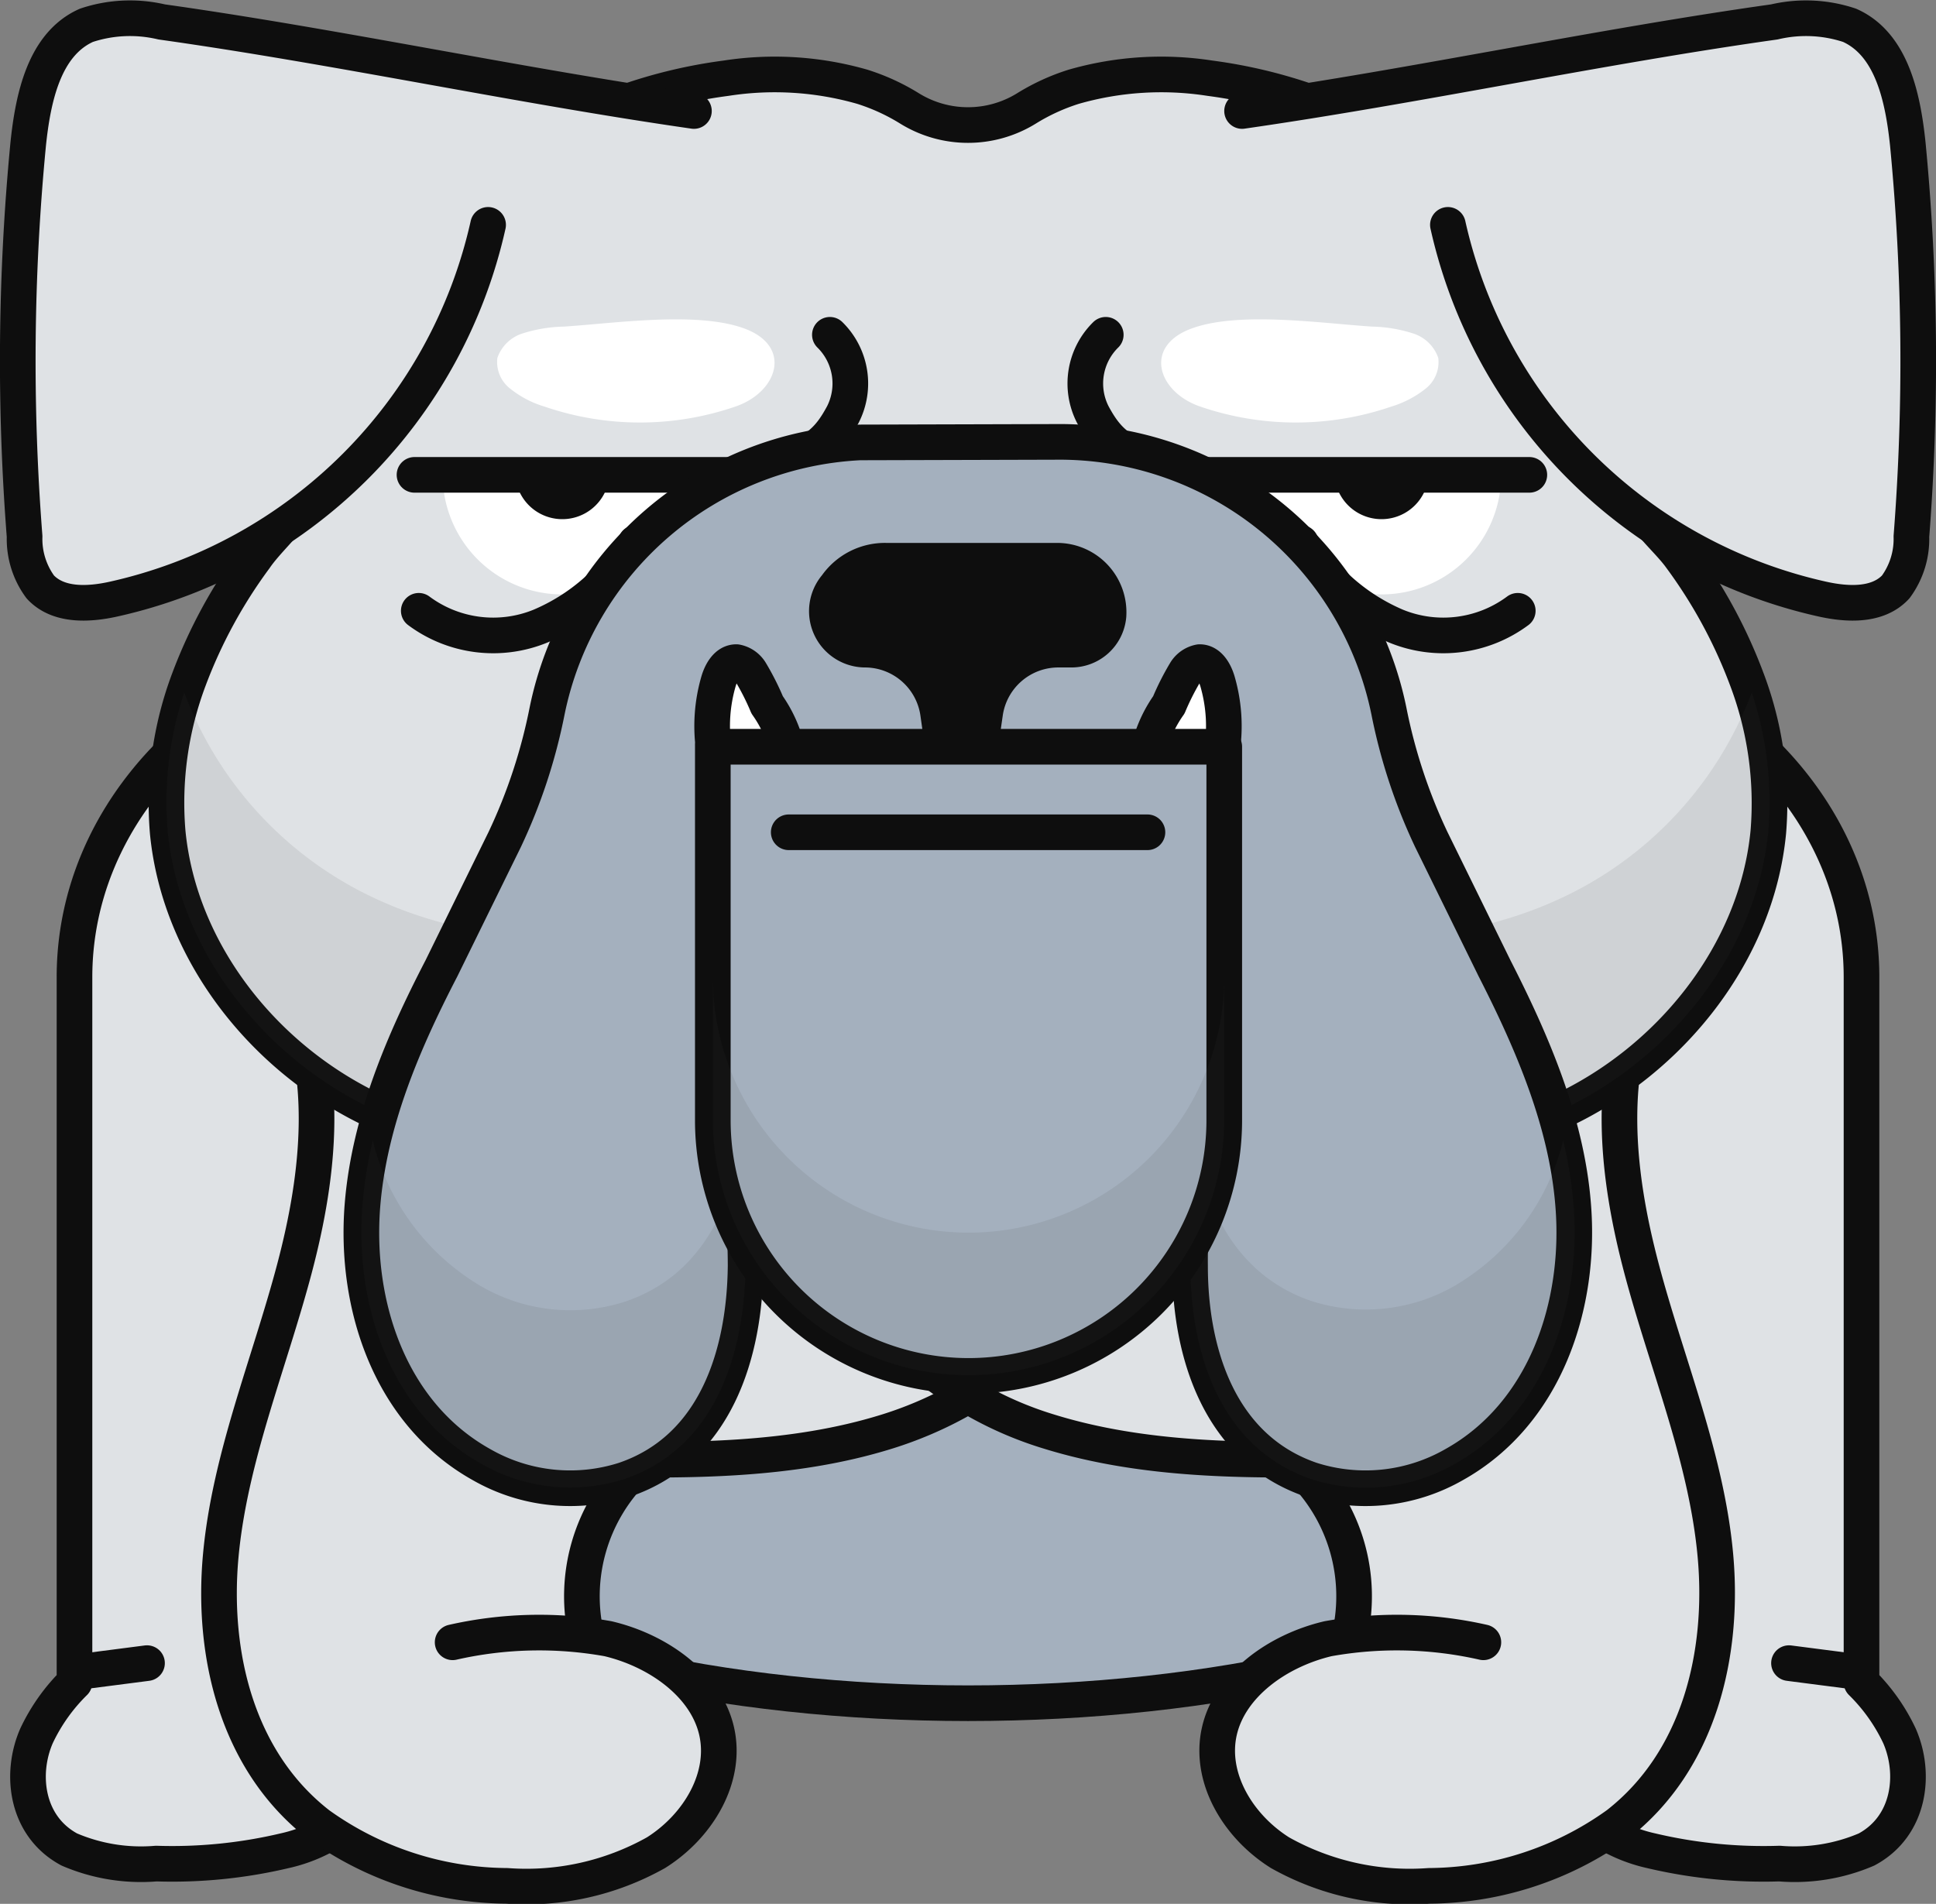 <svg xmlns="http://www.w3.org/2000/svg" viewBox="0 0 108.64 106.85"><rect x="0" y="0" width="108.64" height="106.85" fill="#808080" stroke="none"/><defs><style>.cls-1,.cls-4{fill:#dfe2e5;}.cls-1,.cls-2,.cls-3,.cls-8{stroke:#0e0e0e;stroke-linecap:round;stroke-linejoin:round;stroke-width:2px;}.cls-2{fill:#a4b0be;}.cls-3{fill:none;}.cls-5{fill:#444;opacity:0.1;}.cls-6,.cls-8{fill:#fff;}.cls-7{fill:#0e0e0e;}</style></defs><title>doggo2</title><g id="Layer_2" data-name="Layer 2"><g id="Layer_1-2" data-name="Layer 1"><path class="cls-1" d="M106.59,97.42a10.44,10.44,0,0,0-2.13-3V54.84c0-10.56-9.85-19.13-22-19.13h0V97.2h4.17a5.11,5.11,0,0,0,.58,2.77,8.52,8.52,0,0,0,5.45,3.9,27.44,27.44,0,0,0,7.2.72,10.21,10.21,0,0,0,4.88-.79C107.17,102.5,107.53,99.57,106.59,97.42Z"/><path class="cls-1" d="M2.05,97.42a10.44,10.44,0,0,1,2.13-3V54.84c0-10.56,9.85-19.13,22-19.13h0V97.2H22a5.11,5.11,0,0,1-.58,2.77,8.52,8.52,0,0,1-5.45,3.9,27.44,27.44,0,0,1-7.2.72,10.21,10.21,0,0,1-4.88-.79C1.47,102.5,1.11,99.57,2.05,97.42Z"/><ellipse class="cls-2" cx="54.32" cy="79.63" rx="39.21" ry="15.96"/><path class="cls-3" d="M30.11,81.79A6.88,6.88,0,0,1,32.56,76,13.14,13.14,0,0,0,30.11,81.79Zm46-5.82a6.88,6.88,0,0,1,2.45,5.82A13.14,13.14,0,0,0,76.08,76Z"/><path class="cls-4" d="M16.08,55c2.48,5,1.86,10.87.44,16.22s-3.6,10.59-4.13,16.08.87,11.52,5.49,15.11a18.3,18.3,0,0,0,10.56,3.44A14.86,14.86,0,0,0,36.81,104c2.41-1.51,4-4.24,3.4-6.84S37,92.64,34.12,92l-.87-.16.38-1.3a5.39,5.39,0,0,1,2.26-7.81l.23-.8a45.6,45.6,0,0,0,13.67-1.56C55.14,78.67,60,74.89,61.14,69.86V55Z"/><path class="cls-1" d="M25.4,92.17a21.92,21.92,0,0,1,8.72-.2c2.83.67,5.49,2.58,6.09,5.17s-1,5.33-3.4,6.84a14.86,14.86,0,0,1-8.37,1.86,18.3,18.3,0,0,1-10.56-3.44c-4.62-3.59-6-9.62-5.49-15.11s2.71-10.72,4.13-16.08S18.56,60,16.08,55H61.14V69.86c-1.1,5-6,8.81-11.35,10.48S38.65,82,33,81.87"/><path class="cls-4" d="M92.56,55c-2.48,5-1.86,10.87-.44,16.22s3.6,10.59,4.14,16.08-.88,11.52-5.5,15.11a18.3,18.3,0,0,1-10.56,3.44A14.86,14.86,0,0,1,71.83,104c-2.41-1.51-4-4.24-3.4-6.84s3.26-4.5,6.09-5.17l.87-.16L75,90.51a5.39,5.39,0,0,0-2.26-7.81l-.23-.8a45.6,45.6,0,0,1-13.67-1.56C53.5,78.67,48.6,74.89,47.5,69.86V55Z"/><path class="cls-3" d="M83.24,92.17a21.91,21.91,0,0,0-8.72-.2c-2.83.67-5.49,2.58-6.09,5.17s1,5.33,3.4,6.84a14.86,14.86,0,0,0,8.37,1.86,18.3,18.3,0,0,0,10.56-3.44c4.62-3.59,6-9.62,5.5-15.11s-2.72-10.72-4.14-16.08S90.08,60,92.56,55H47.5"/><path class="cls-3" d="M32.89,91.75a10,10,0,0,1,2.65-9.19"/><path class="cls-1" d="M51.33,76.13a20.17,20.17,0,0,0,7.52,4.21C64.2,82,70,82,75.65,81.87"/><path class="cls-3" d="M75.75,91.75a10,10,0,0,0-2.65-9.19"/><path class="cls-1" d="M98,38.06a28,28,0,0,0-3.7-6.8c-.68-.94-1.89-1.91-2.37-3a19.68,19.68,0,0,1-.62-3.11A27.92,27.92,0,0,0,67.9,4.39a17.8,17.8,0,0,0-7.65.48,11.68,11.68,0,0,0-2.64,1.21,6.24,6.24,0,0,1-6.58,0,11.68,11.68,0,0,0-2.64-1.21,17.8,17.8,0,0,0-7.65-.48A27.92,27.92,0,0,0,17.3,25.2a19.68,19.68,0,0,1-.62,3.11c-.48,1-1.69,2-2.37,3a28,28,0,0,0-3.7,6.8,19.66,19.66,0,0,0-1.2,8.59c.66,6.81,5.51,12.84,11.72,15.7s13.53,2.76,20,.54c5.14-1.77,10-5.07,12.28-10a16.28,16.28,0,0,0,.91-2.68,15.43,15.43,0,0,0,.92,2.68c2.23,5,7.13,8.26,12.27,10,6.47,2.22,13.8,2.32,20-.54s11.06-8.89,11.72-15.7A19.66,19.66,0,0,0,98,38.06Z"/><path class="cls-5" d="M87.51,50.45c-6.2,2.86-13.53,2.76-20,.54-5.14-1.76-10-5.07-12.27-10a15.43,15.43,0,0,1-.92-2.68A16.28,16.28,0,0,1,53.41,41c-2.24,5-7.14,8.27-12.28,10-6.47,2.22-13.8,2.32-20-.54A20.79,20.79,0,0,1,10.34,38.86a19.43,19.43,0,0,0-.93,7.79c.66,6.81,5.51,12.84,11.72,15.7s13.53,2.76,20,.54c5.14-1.77,10-5.07,12.28-10a16.28,16.28,0,0,0,.91-2.68,15.43,15.43,0,0,0,.92,2.68c2.23,5,7.13,8.26,12.27,10,6.47,2.22,13.8,2.32,20-.54s11.06-8.89,11.72-15.7a19.43,19.43,0,0,0-.93-7.79A20.79,20.79,0,0,1,87.51,50.45Z"/><path class="cls-3" d="M65.62,26.14c-2.69-.5-3.53-1.45-4.3-2.88a3.83,3.83,0,0,1,.73-4.47"/><path class="cls-3" d="M43,26.14c2.69-.5,3.53-1.45,4.3-2.88a3.83,3.83,0,0,0-.73-4.47"/><path class="cls-6" d="M84.24,26.65a6.71,6.71,0,1,1-13.42,0"/><path class="cls-7" d="M80.17,26.65a2.65,2.65,0,0,1-5.29,0"/><line class="cls-3" x1="67.3" y1="26.65" x2="85.82" y2="26.65"/><path class="cls-6" d="M24.84,26.65a6.71,6.71,0,1,0,13.42,0"/><path class="cls-7" d="M28.91,26.65a2.65,2.65,0,0,0,5.29,0"/><line class="cls-3" x1="41.78" y1="26.65" x2="23.26" y2="26.65"/><path class="cls-3" d="M73,30.47a11.47,11.47,0,0,0,5.34,4.67,7,7,0,0,0,6.83-.86"/><path class="cls-3" d="M35.67,30.47a11.37,11.37,0,0,1-5.34,4.67,7,7,0,0,1-6.83-.86"/><path class="cls-2" d="M48.25,24.83A18.86,18.86,0,0,0,30.7,39.91a30.81,30.81,0,0,1-2.38,7.21l-3.55,7.23c-2.16,4.17-4.05,8.6-4.43,13.29-.45,5.61,1.54,11.7,6.7,14.57a10,10,0,0,0,8,.84c5.15-1.75,6.75-7.11,6.8-12,0-3.93-.73-7.86-.37-11.78s2.17-8.06,5.77-9.66c1.4-.62,3-.81,4.34-1.53a3.63,3.63,0,0,0,2.09-3.22l.64,0,.64,0a3.63,3.63,0,0,0,2.09,3.22c1.36.72,2.94.91,4.34,1.53,3.6,1.6,5.41,5.74,5.77,9.66s-.41,7.85-.37,11.78c0,4.88,1.65,10.24,6.8,12a10,10,0,0,0,8-.84c5.16-2.87,7.15-9,6.7-14.57C87.92,63,86,58.52,83.87,54.35l-3.55-7.23a30.81,30.81,0,0,1-2.38-7.21A18.88,18.88,0,0,0,59.19,24.8Z"/><path class="cls-5" d="M35.05,73.06a10,10,0,0,1-8-.84A13.09,13.09,0,0,1,20.92,64a24.11,24.11,0,0,0-.58,3.6c-.45,5.61,1.54,11.7,6.7,14.57a10,10,0,0,0,8,.84c5.15-1.75,6.75-7.11,6.8-12,0-2.14-.19-4.29-.34-6.43C40.82,68.33,39,71.74,35.05,73.06Z"/><path class="cls-5" d="M87.72,64a13.09,13.09,0,0,1-6.12,8.18,10,10,0,0,1-8,.84c-3.9-1.32-5.77-4.73-6.46-8.43-.15,2.14-.36,4.29-.34,6.43,0,4.88,1.65,10.24,6.8,12a10,10,0,0,0,8-.84c5.16-2.87,7.15-9,6.7-14.57A24.11,24.11,0,0,0,87.72,64Z"/><path class="cls-7" d="M59.32,30.47H49.71a4.34,4.34,0,0,0-3.58,1.81,3.16,3.16,0,0,0,2.4,5.18h0a3.15,3.15,0,0,1,3.12,2.7l.4,2.83h3.81l.41-2.83a3.15,3.15,0,0,1,3.12-2.7h.71a3.09,3.09,0,0,0,3.1-2.82A3.89,3.89,0,0,0,59.32,30.47Z"/><path class="cls-8" d="M66.52,37.72a1.19,1.19,0,0,1,.8-.56c.53,0,.85.57,1,1.08a9,9,0,0,1,.26,3.83.71.71,0,0,1-.19.47.78.78,0,0,1-.6.09c-1-.12-3.34.13-3.1-1.34a7.13,7.13,0,0,1,.9-1.73A14.49,14.49,0,0,1,66.52,37.72Z"/><path class="cls-8" d="M42.12,37.72a1.19,1.19,0,0,0-.8-.56c-.53,0-.85.57-1,1.08a9,9,0,0,0-.26,3.83.71.71,0,0,0,.19.47.8.8,0,0,0,.61.09c1-.12,3.33.13,3.09-1.34a7.13,7.13,0,0,0-.9-1.73A14.49,14.49,0,0,0,42.12,37.72Z"/><path class="cls-2" d="M40,41.91h28.7a0,0,0,0,1,0,0v21A14.35,14.35,0,0,1,54.32,77.22h0A14.35,14.35,0,0,1,40,62.87v-21A0,0,0,0,1,40,41.91Z"/><path class="cls-5" d="M54.32,69.18A14.36,14.36,0,0,1,40,54.83v8a14.35,14.35,0,0,0,28.7,0v-8A14.35,14.35,0,0,1,54.32,69.18Z"/><line class="cls-3" x1="44.26" y1="46.71" x2="64.39" y2="46.71"/><path class="cls-6" d="M67.36,22.82a16.51,16.51,0,0,0,10.71,0,5.76,5.76,0,0,0,1.92-1,1.9,1.9,0,0,0,.72-1.73,2.19,2.19,0,0,0-1.46-1.39A8,8,0,0,0,77,18.33c-2.79-.18-7.33-.85-10,.06C64.1,19.36,64.94,22,67.36,22.82Z"/><path class="cls-6" d="M41.26,22.82a16.48,16.48,0,0,1-10.7,0,5.66,5.66,0,0,1-1.92-1,1.89,1.89,0,0,1-.73-1.73,2.19,2.19,0,0,1,1.46-1.39,8.11,8.11,0,0,1,2.27-.37c2.79-.18,7.32-.85,10,.06C44.52,19.36,43.68,22,41.26,22.82Z"/><path class="cls-1" d="M69.7,6.23c9.81-1.41,20.06-3.62,29.87-5a7.74,7.74,0,0,1,4.22.19c2.38,1.06,3,4.09,3.27,6.69a126.93,126.93,0,0,1,.2,22,4.54,4.54,0,0,1-.88,2.83c-1,1.08-2.7,1-4.13.68a27.7,27.7,0,0,1-21-21"/><path class="cls-1" d="M38.94,6.23c-9.81-1.41-20.06-3.62-29.87-5a7.74,7.74,0,0,0-4.22.19c-2.38,1.06-3,4.09-3.27,6.69a126.93,126.93,0,0,0-.2,22,4.54,4.54,0,0,0,.88,2.83c1,1.08,2.7,1,4.13.68a27.7,27.7,0,0,0,21-21"/><path class="cls-3" d="M4.38,93.84l3.87-.5"/><path class="cls-3" d="M104.26,93.84l-3.87-.5"/></g></g></svg>